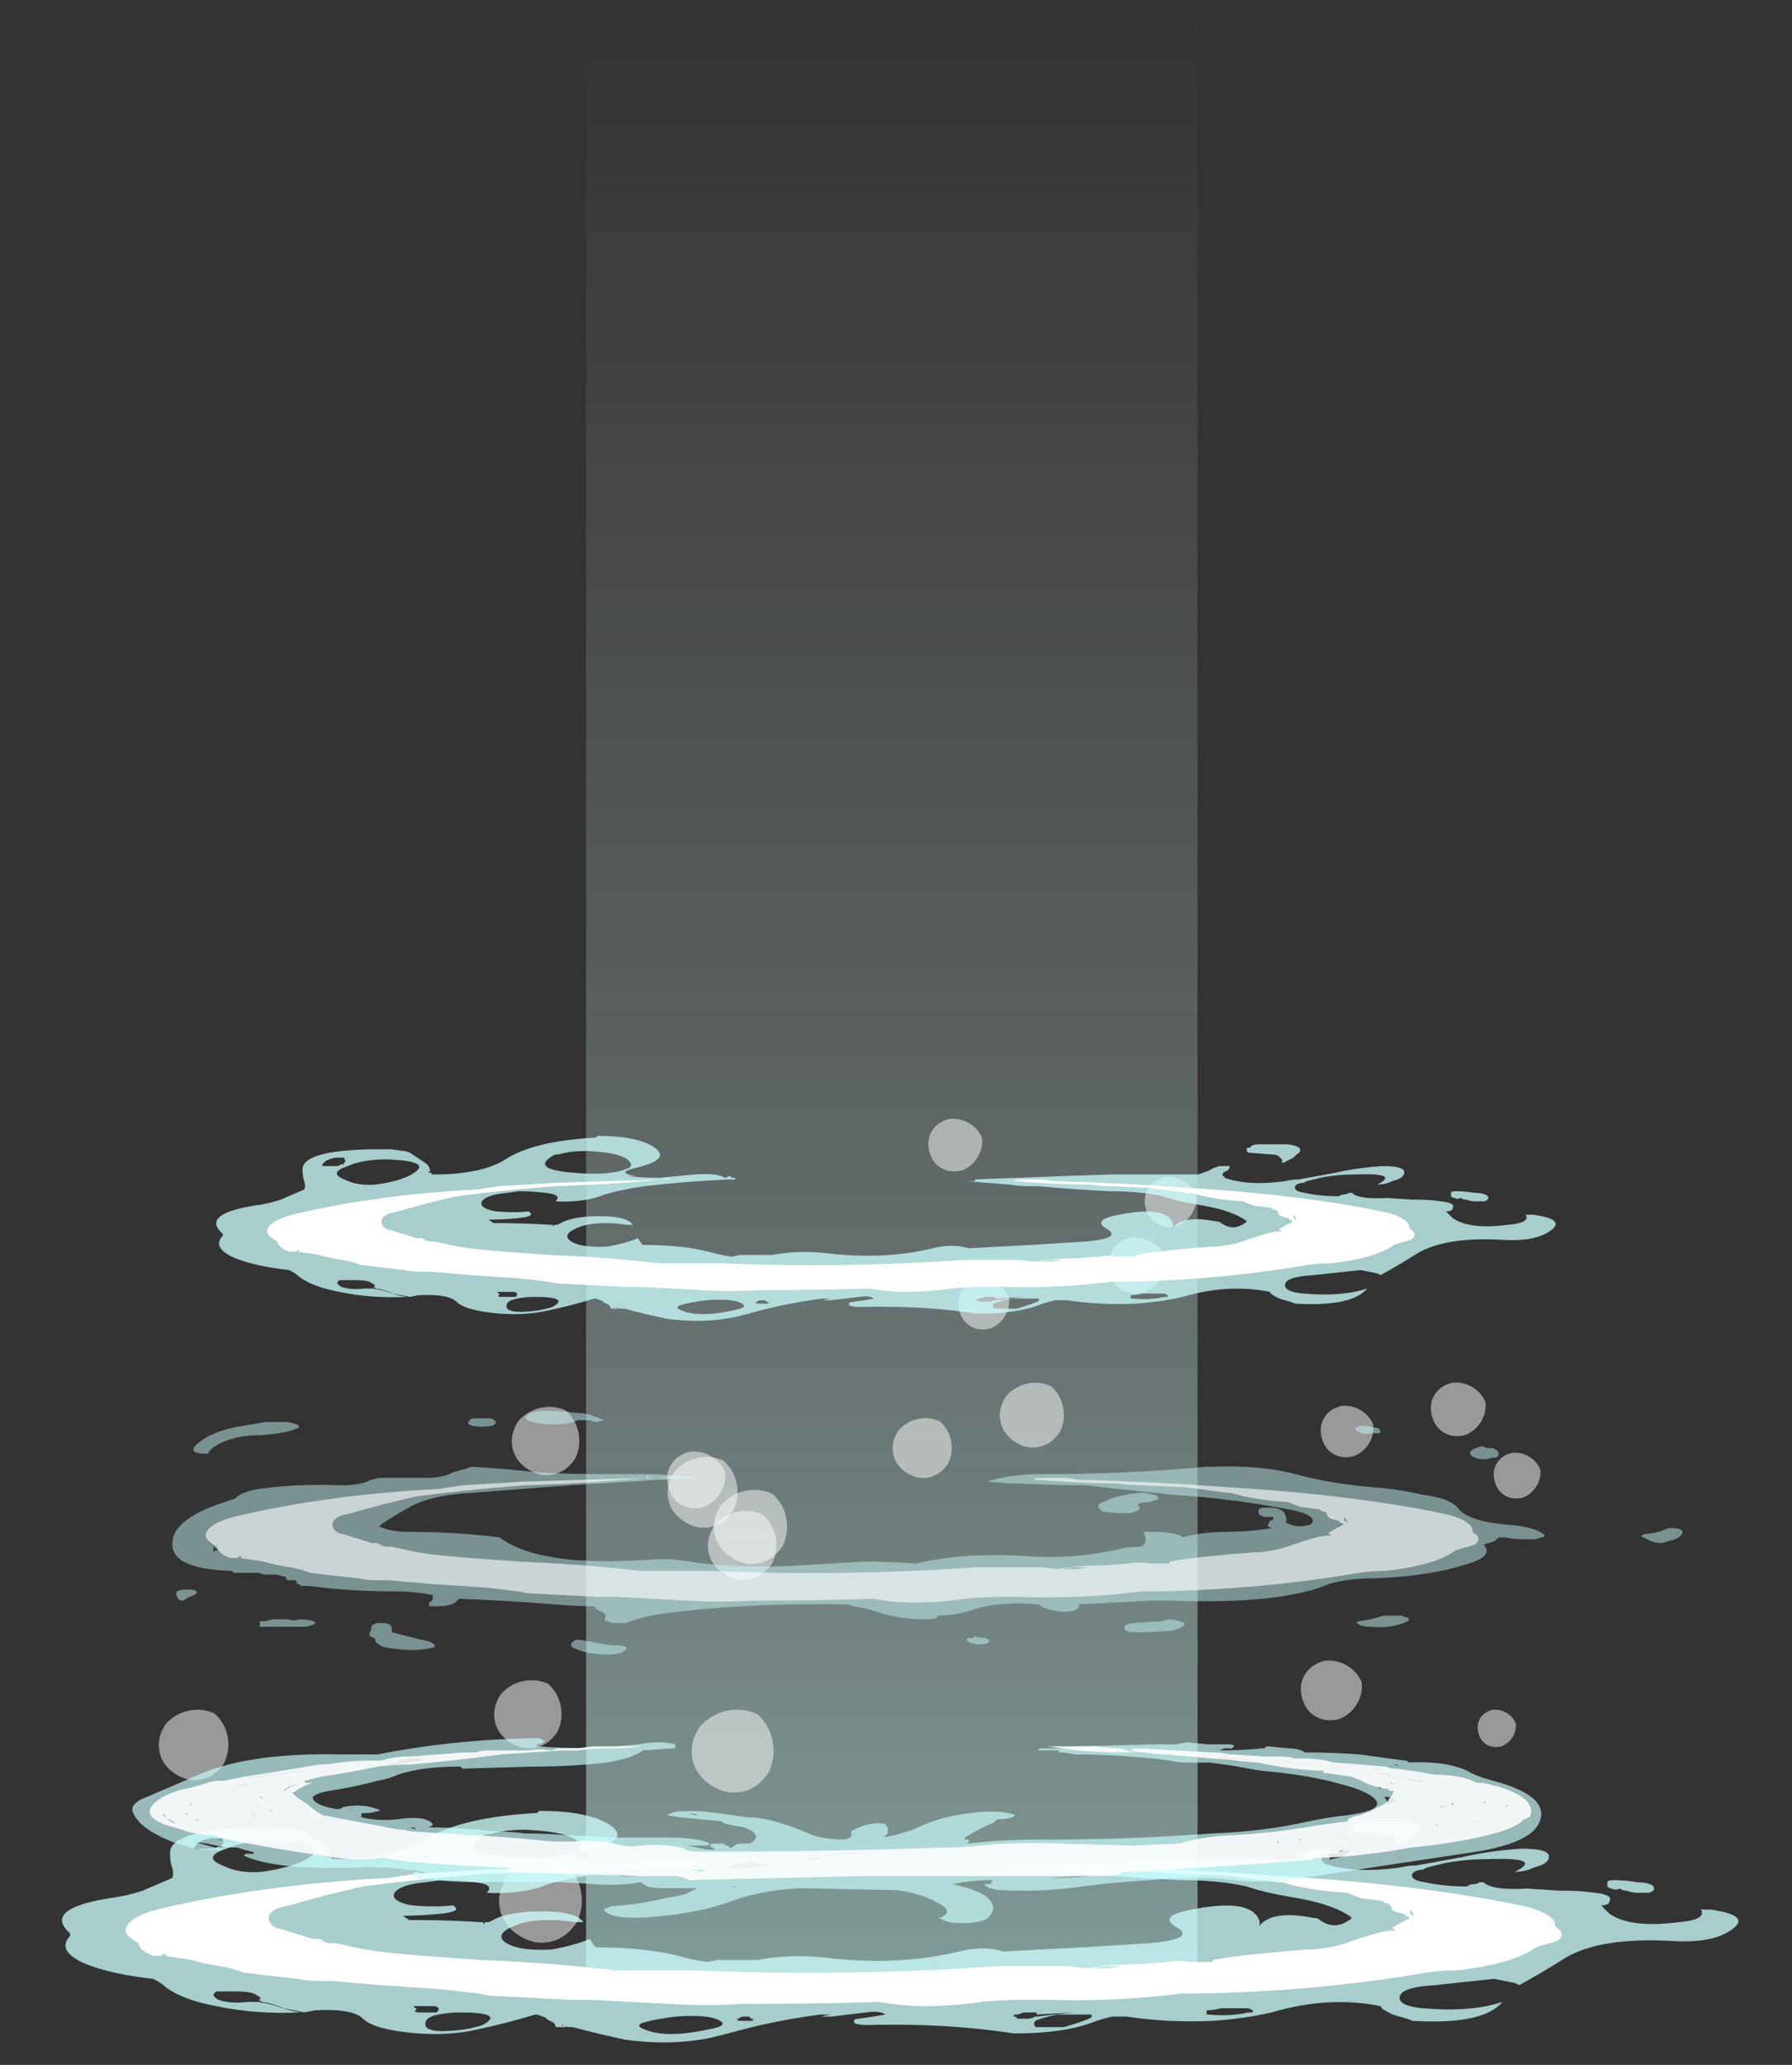 <?xml version="1.0" encoding="UTF-8" standalone="no"?>
<svg xmlns:ffdec="https://www.free-decompiler.com/flash" xmlns:xlink="http://www.w3.org/1999/xlink" ffdec:objectType="frame" height="344.2px" width="298.9px" xmlns="http://www.w3.org/2000/svg">
  <rect width="100%" height="100%" fill="#333333" stroke="none"/>
  <g transform="matrix(1.0, 0.0, 0.0, 1.0, 138.75, 303.1)">
    <use ffdec:characterId="300" height="330.05" transform="matrix(1.457, 0.0, 0.0, 1.0, -40.991, -303.1)" width="70.0" xlink:href="#sprite0"/>
    <use ffdec:characterId="131" height="8.75" transform="matrix(1.196, -0.266, 0.236, 1.203, 27.114, -71.241)" width="8.75" xlink:href="#sprite1"/>
    <use ffdec:characterId="131" height="8.75" transform="matrix(1.545, -0.344, 0.305, 1.554, -56.663, 8.539)" width="8.75" xlink:href="#sprite1"/>
    <use ffdec:characterId="131" height="8.75" transform="matrix(1.3, -0.289, 0.257, 1.307, -113.245, -16.624)" width="8.75" xlink:href="#sprite1"/>
    <use ffdec:characterId="131" height="8.75" transform="matrix(1.258, -0.28, 0.248, 1.265, -57.268, -21.589)" width="8.75" xlink:href="#sprite1"/>
    <use ffdec:characterId="131" height="8.75" transform="matrix(1.26, -0.281, 0.249, 1.268, -54.331, -67.147)" width="8.75" xlink:href="#sprite1"/>
    <use ffdec:characterId="131" height="8.75" transform="matrix(1.278, -0.284, 0.252, 1.285, -21.625, -49.803)" width="8.75" xlink:href="#sprite1"/>
    <use ffdec:characterId="131" height="8.75" transform="matrix(1.306, -0.291, 0.258, 1.313, -28.375, -58.743)" width="8.75" xlink:href="#sprite1"/>
    <use ffdec:characterId="131" height="8.75" transform="matrix(1.367, -0.304, 0.27, 1.375, -20.705, -53.19)" width="8.75" xlink:href="#sprite1"/>
    <use ffdec:characterId="131" height="8.75" transform="matrix(1.53, -0.341, 0.302, 1.539, -24.531, -16.362)" width="8.75" xlink:href="#sprite1"/>
    <use ffdec:characterId="131" height="8.75" transform="matrix(1.104, -0.246, 0.218, 1.111, 9.309, -65.446)" width="8.75" xlink:href="#sprite1"/>
    <use ffdec:characterId="131" height="8.75" transform="matrix(0.755, 0.438, -0.456, 0.744, 112.833, -62.314)" width="8.75" xlink:href="#sprite1"/>
    <use ffdec:characterId="131" height="8.75" transform="matrix(0.938, 0.544, -0.567, 0.924, -24.435, -62.855)" width="8.75" xlink:href="#sprite1"/>
    <use ffdec:characterId="131" height="8.75" transform="matrix(0.87, 0.504, -0.526, 0.857, 18.902, -118.192)" width="8.75" xlink:href="#sprite1"/>
    <use ffdec:characterId="131" height="8.75" transform="matrix(0.821, 0.476, -0.496, 0.809, 23.751, -91.261)" width="8.75" xlink:href="#sprite1"/>
    <use ffdec:characterId="131" height="8.75" transform="matrix(0.831, 0.482, -0.503, 0.819, 54.88, -108.432)" width="8.75" xlink:href="#sprite1"/>
    <use ffdec:characterId="131" height="8.75" transform="matrix(0.851, 0.493, -0.514, 0.838, 84.29, -70.314)" width="8.75" xlink:href="#sprite1"/>
    <use ffdec:characterId="131" height="8.75" transform="matrix(0.884, 0.513, -0.535, 0.871, 102.773, -74.243)" width="8.75" xlink:href="#sprite1"/>
    <use ffdec:characterId="131" height="8.75" transform="matrix(0.922, 0.534, -0.557, 0.908, 49.097, -98.496)" width="8.75" xlink:href="#sprite1"/>
    <use ffdec:characterId="131" height="8.75" transform="matrix(0.986, 0.571, -0.596, 0.971, 81.419, -28.078)" width="8.75" xlink:href="#sprite1"/>
    <use ffdec:characterId="131" height="8.75" transform="matrix(0.617, 0.358, -0.373, 0.608, 109.71, -19.231)" width="8.75" xlink:href="#sprite1"/>
    <use ffdec:characterId="150" height="5.5" transform="matrix(7, 0.0, 0.0, 7, -128.597, -1.249)" width="39.95" xlink:href="#shape2"/>
    <use ffdec:characterId="147" height="3.4" transform="matrix(7, 0.0, 0.0, 7, -117.747, 7.5)" width="34.2" xlink:href="#shape3"/>
    <use ffdec:characterId="150" height="5.5" transform="matrix(5.593, 0.0, 0.0, 5.592, -102.832, -113.761)" width="39.95" xlink:href="#shape2"/>
    <use ffdec:characterId="147" height="3.4" transform="matrix(5.593, 0.0, 0.0, 5.592, -94.164, -106.771)" width="34.2" xlink:href="#shape3"/>
    <use ffdec:characterId="143" height="6.55" transform="matrix(6.204, 0.0, 0.0, 6.204, -109.987, -67.92)" width="40.6" xlink:href="#shape4"/>
    <use ffdec:characterId="138" height="3.4" transform="matrix(6.204, 0.0, 0.0, 6.204, -104.403, -57.064)" width="34.2" xlink:href="#shape5"/>
    <use ffdec:characterId="136" height="4.55" transform="matrix(6.755, 0.0, 0.0, 6.755, -116.649, -13.355)" width="34.8" xlink:href="#shape6"/>
  </g>
  <defs>
    <g id="sprite0" transform="matrix(1.0, 0.0, 0.0, 1.0, 35.0, 330.05)">
      <use ffdec:characterId="299" height="47.15" transform="matrix(7.0, 0.0, 0.0, 7.0, -35.0, -330.05)" width="10.0" xlink:href="#shape0"/>
    </g>
    <g id="shape0" transform="matrix(1.0, 0.0, 0.0, 1.0, 5.0, 47.15)">
      <path d="M5.0 -47.15 L5.0 0.0 -5.0 0.0 -5.0 -47.15 5.0 -47.15" fill="url(#gradient0)" fill-rule="evenodd" stroke="none"/>
    </g>
    <linearGradient gradientTransform="matrix(0.0, -0.029, 0.029, 0.0, 0.0, -23.55)" gradientUnits="userSpaceOnUse" id="gradient0" spreadMethod="pad" x1="-819.2" x2="819.2">
      <stop offset="0.0" stop-color="#cafdf7" stop-opacity="0.518"/>
      <stop offset="1.0" stop-color="#bfbfbf" stop-opacity="0.0"/>
    </linearGradient>
    <g id="sprite1" transform="matrix(1.0, 0.0, 0.0, 1.0, 4.55, 4.2)">
      <use ffdec:characterId="130" height="1.25" transform="matrix(7.0, 0.0, 0.0, 7.0, -4.55, -4.2)" width="1.25" xlink:href="#shape1"/>
    </g>
    <g id="shape1" transform="matrix(1.0, 0.0, 0.0, 1.0, 0.65, 0.6)">
      <path d="M0.0 -0.6 Q0.25 -0.6 0.45 -0.45 0.6 -0.25 0.6 0.0 0.6 0.25 0.45 0.45 0.25 0.65 0.0 0.65 -0.25 0.65 -0.45 0.45 -0.65 0.25 -0.65 0.0 -0.65 -0.25 -0.45 -0.45 -0.25 -0.6 0.0 -0.6" fill="#ffffff" fill-opacity="0.498" fill-rule="evenodd" stroke="none"/>
    </g>
    <g id="shape2" transform="matrix(1.0, 0.0, 0.0, 1.0, 18.45, 2.3)">
      <path d="M4.05 -0.95 L4.2 -0.95 4.2 -1.0 6.8 -1.1 8.3 -1.15 10.85 -1.15 11.15 -1.25 Q11.3 -1.35 11.5 -1.4 11.6 -1.4 11.65 -1.4 L11.8 -1.4 Q11.8 -1.3 11.7 -1.25 11.55 -1.2 11.6 -1.1 11.65 -1.1 11.65 -1.05 12.35 -0.8 13.45 -0.95 13.65 -1.0 13.85 -1.0 14.4 -1.1 14.95 -1.2 15.6 -1.35 16.35 -1.4 16.95 -1.4 17.0 -1.25 17.05 -1.05 16.65 -0.95 16.45 -0.85 16.2 -0.85 16.9 -1.2 15.55 -1.15 15.0 -1.15 14.5 -1.05 L14.1 -0.95 14.0 -0.9 Q13.9 -0.9 13.8 -0.85 L13.75 -0.8 Q13.7 -0.65 14.05 -0.6 14.5 -0.5 15.05 -0.5 L15.15 -0.55 Q15.3 -0.55 15.35 -0.6 L15.45 -0.6 Q15.65 -0.4 16.5 -0.45 L17.25 -0.4 17.35 -0.4 Q17.75 -0.4 18.1 -0.35 18.55 -0.3 18.45 -0.15 18.45 -0.05 18.25 -0.05 18.3 0.0 18.4 0.1 L18.45 0.15 Q18.95 0.5 20.1 0.35 20.7 0.3 20.65 0.1 20.65 0.05 20.6 0.05 L20.85 0.05 Q21.95 0.2 21.25 0.6 20.8 0.85 19.95 0.8 18.25 0.7 17.4 1.2 16.85 1.55 16.3 1.85 L16.2 1.8 Q15.95 1.75 15.7 1.7 L14.3 1.85 Q13.45 1.9 13.45 2.15 13.45 2.35 14.0 2.4 15.15 2.5 15.9 2.25 15.45 2.8 13.75 2.7 13.65 2.65 13.45 2.6 13.25 2.55 13.1 2.45 13.0 2.4 13.0 2.35 11.75 2.1 10.4 2.5 9.75 2.65 9.0 2.7 7.95 2.75 6.95 2.6 6.85 2.6 6.7 2.6 L6.6 2.6 Q6.35 2.65 6.1 2.75 5.4 3.0 4.3 3.0 L4.25 3.0 Q2.65 2.75 0.75 2.8 0.55 2.8 0.45 2.75 L0.45 2.7 Q0.45 2.65 0.55 2.65 L0.9 2.6 1.2 2.55 Q1.05 2.45 0.75 2.5 0.3 2.55 -0.1 2.6 L-0.35 2.6 -0.1 2.55 -0.35 2.55 Q-1.5 2.7 -2.55 3.0 L-2.95 3.1 Q-3.9 3.3 -5.0 3.15 -5.7 3.0 -6.25 2.85 L-6.35 2.85 -6.55 2.8 -6.5 2.8 -6.4 2.85 -6.65 2.85 -6.7 2.75 -6.9 2.65 -6.85 2.65 Q-6.95 2.6 -7.1 2.55 L-7.15 2.55 Q-7.8 2.75 -8.5 2.9 -9.35 3.1 -10.4 2.95 -11.05 2.85 -11.25 2.65 -11.5 2.4 -12.4 2.45 L-12.65 2.5 Q-12.9 2.45 -13.15 2.4 -13.35 2.3 -13.65 2.25 L-13.75 2.2 -13.7 2.2 -13.7 2.15 Q-13.75 2.1 -13.85 2.05 -14.0 2.0 -14.25 2.0 L-14.75 2.0 -14.8 2.05 Q-14.85 2.1 -14.7 2.2 -14.4 2.3 -14.0 2.25 L-13.75 2.25 Q-13.45 2.3 -13.3 2.35 -13.05 2.45 -12.75 2.5 -13.8 2.55 -14.75 2.35 -15.55 2.2 -15.95 1.9 -16.05 1.8 -16.25 1.7 -17.2 1.6 -17.85 1.35 -18.55 1.05 -18.25 0.7 -18.2 0.65 -18.25 0.6 -18.9 0.0 -17.1 -0.25 -16.8 -0.3 -16.5 -0.4 -16.15 -0.55 -15.8 -0.7 -15.75 -0.8 -15.8 -0.95 -15.85 -1.1 -15.85 -1.3 -15.85 -1.85 -13.85 -1.9 L-13.2 -1.9 -12.85 -1.85 -12.8 -1.85 -12.65 -1.8 -12.2 -1.5 Q-12.05 -1.4 -12.05 -1.25 L-12.1 -1.2 -12.0 -1.2 -12.0 -1.15 -11.95 -1.15 Q-10.5 -1.15 -9.8 -1.6 -8.95 -2.15 -7.1 -2.25 L-7.05 -2.3 Q-5.85 -2.3 -5.35 -1.95 -4.85 -1.6 -5.9 -1.35 -6.55 -1.2 -5.9 -1.1 L-6.15 -1.1 Q-5.7 -1.05 -5.2 -1.05 L-4.15 -1.15 Q-3.5 -1.2 -3.25 -1.05 L-3.1 -1.1 -3.05 -1.05 -2.95 -1.05 -2.95 -1.0 -3.15 -1.0 Q-4.35 -0.95 -5.65 -0.8 -6.35 -0.7 -6.85 -0.55 -7.45 -0.3 -8.35 -0.35 L-8.3 -0.35 Q-8.1 -0.55 -8.6 -0.6 -9.0 -0.65 -9.4 -0.65 L-9.75 -0.6 Q-10.35 -0.55 -10.5 -0.35 -10.6 -0.15 -10.1 -0.05 -9.5 0.0 -9.1 -0.05 L-9.05 0.0 Q-8.95 0.1 -9.4 0.15 -9.9 0.2 -10.4 0.2 L-10.3 0.2 -10.15 0.3 -10.05 0.3 Q-9.2 0.3 -8.45 0.35 L-8.4 0.35 -8.35 0.4 -8.35 0.35 -8.25 0.35 -8.15 0.3 Q-7.9 0.15 -7.3 0.1 -6.2 0.05 -6.0 0.35 -6.1 0.35 -6.2 0.35 -6.5 0.3 -6.8 0.3 -7.25 0.3 -7.55 0.4 -8.1 0.6 -7.9 0.8 -7.6 1.05 -6.75 1.0 -6.2 0.9 -5.85 0.75 L-5.75 0.9 -5.7 0.95 Q-4.55 0.95 -3.75 1.15 -3.4 1.25 -3.05 1.3 L-2.8 1.25 -1.85 1.25 Q-1.05 1.1 -0.2 1.2 1.5 1.4 2.95 1.05 3.55 0.9 4.0 1.05 4.9 1.0 5.9 0.95 L7.5 0.85 Q8.65 0.75 8.1 0.45 7.7 0.2 8.5 0.05 9.75 -0.2 10.05 0.2 10.15 0.35 10.1 0.45 10.4 0.05 11.4 0.25 11.5 0.25 11.55 0.3 11.9 0.55 12.25 0.3 12.35 0.25 12.25 0.2 11.8 -0.1 10.85 -0.25 10.25 -0.35 9.8 -0.5 9.15 -0.65 8.25 -0.65 7.15 -0.7 6.1 -0.8 L5.85 -0.8 Q5.5 -0.8 5.25 -0.85 L5.2 -0.85 Q4.55 -0.9 3.95 -0.95 4.0 -0.95 4.05 -0.95 M12.75 -2.05 L13.5 -2.05 Q13.95 -2.0 13.9 -1.85 13.9 -1.8 13.8 -1.75 L13.7 -1.65 13.5 -1.55 Q13.45 -1.5 13.35 -1.5 13.4 -1.6 13.3 -1.65 13.25 -1.75 13.0 -1.75 L12.35 -1.8 Q12.3 -1.85 12.3 -1.9 12.3 -1.95 12.4 -1.95 L12.45 -2.0 Q12.5 -2.05 12.75 -2.05 M13.5 -1.75 L13.5 -1.75 M18.4 -0.6 Q18.4 -0.65 18.55 -0.65 18.85 -0.65 19.1 -0.6 19.4 -0.6 19.5 -0.5 19.55 -0.4 19.4 -0.35 L19.1 -0.35 Q19.0 -0.35 18.85 -0.4 18.75 -0.4 18.7 -0.45 18.6 -0.4 18.5 -0.45 18.45 -0.45 18.4 -0.5 18.4 -0.55 18.4 -0.6 M-8.8 2.9 Q-8.55 2.85 -8.4 2.8 -7.85 2.5 -8.95 2.5 -9.2 2.5 -9.45 2.55 -9.7 2.6 -9.75 2.7 -9.9 3.05 -8.8 2.9 M-10.0 2.45 Q-10.05 2.5 -9.9 2.5 L-9.5 2.5 -9.45 2.45 -9.45 2.4 -9.45 2.4 Q-9.5 2.35 -9.55 2.35 L-10.05 2.35 -10.0 2.4 Q-9.95 2.4 -10.0 2.45 M-2.35 2.65 L-2.3 2.7 Q-1.8 2.7 -1.25 2.7 L-1.9 2.7 Q-2.0 2.7 -1.95 2.65 L-2.0 2.65 -2.05 2.6 -2.2 2.6 Q-2.25 2.6 -2.3 2.65 L-2.35 2.65 M-4.6 2.75 Q-4.7 2.8 -4.65 2.85 -4.15 3.15 -3.0 2.9 -2.45 2.8 -2.85 2.65 -3.15 2.55 -3.8 2.6 -4.25 2.65 -4.6 2.75 M-7.4 -1.85 Q-7.85 -1.85 -8.2 -1.75 -8.35 -1.75 -8.4 -1.7 -9.05 -1.3 -7.75 -1.2 -6.65 -1.1 -6.1 -1.35 -6.05 -1.4 -6.05 -1.45 -6.15 -1.8 -7.4 -1.85 M-14.6 -1.5 Q-14.55 -1.55 -14.6 -1.6 L-14.6 -1.65 -14.8 -1.65 Q-14.95 -1.65 -15.05 -1.6 -15.2 -1.55 -15.25 -1.45 -15.3 -1.4 -15.2 -1.4 L-15.05 -1.4 Q-14.9 -1.4 -14.8 -1.4 L-14.7 -1.45 -14.6 -1.45 Q-14.65 -1.5 -14.6 -1.5 M-13.65 -0.85 Q-12.95 -0.95 -12.6 -1.15 -11.9 -1.55 -13.35 -1.6 -14.05 -1.6 -14.5 -1.4 -15.1 -1.2 -14.6 -1.0 -14.2 -0.8 -13.65 -0.85 M5.85 2.55 L5.55 2.55 Q5.45 2.55 5.3 2.55 5.05 2.6 4.9 2.65 4.7 2.7 4.75 2.8 4.75 2.85 4.8 2.85 L4.9 2.85 Q5.2 2.85 5.45 2.85 5.8 2.75 6.05 2.65 6.15 2.6 6.1 2.55 L5.85 2.55 M5.7 2.5 L4.8 2.55 4.8 2.5 4.5 2.5 4.35 2.55 4.3 2.55 Q4.25 2.55 4.25 2.6 L4.3 2.6 4.35 2.65 4.55 2.65 Q4.7 2.65 4.75 2.6 L4.8 2.6 Q5.2 2.55 5.7 2.5 M9.2 2.4 Q9.0 2.45 8.85 2.45 L8.85 2.55 8.9 2.55 Q9.4 2.6 9.85 2.5 L9.95 2.5 9.95 2.45 9.85 2.4 9.2 2.4" fill="#ccfffe" fill-opacity="0.753" fill-rule="evenodd" stroke="none"/>
    </g>
    <g id="shape3" transform="matrix(1.0, 0.0, 0.0, 1.0, 16.9, 1.05)">
      <path d="M6.55 -0.95 Q8.55 -0.9 10.55 -0.75 13.2 -0.6 15.55 -0.2 16.1 -0.1 16.55 0.0 17.2 0.2 17.15 0.45 17.3 0.55 17.3 0.6 17.35 0.7 17.2 0.8 17.05 0.85 16.85 0.9 L16.7 0.95 Q16.15 1.35 14.8 1.5 14.45 1.5 14.1 1.55 11.5 2.0 8.65 2.05 8.45 2.05 8.25 2.05 6.7 2.25 5.1 2.2 L4.4 2.2 Q3.95 2.2 3.5 2.25 2.1 2.45 1.05 2.25 -0.6 2.3 -2.25 2.3 -3.05 2.35 -3.9 2.3 L-5.8 2.2 -6.3 2.2 -8.25 2.1 -8.5 2.05 -9.35 1.95 -10.85 1.85 -12.0 1.75 -12.3 1.75 Q-12.6 1.75 -12.8 1.7 L-13.25 1.65 Q-13.7 1.6 -14.1 1.55 -14.35 1.45 -14.65 1.4 -15.0 1.35 -15.35 1.25 -15.65 1.2 -16.0 1.15 L-16.25 1.15 Q-16.4 1.1 -16.45 1.05 -16.6 0.95 -16.6 0.85 -16.7 0.8 -16.75 0.75 -17.0 0.6 -16.85 0.4 -16.65 0.15 -15.95 0.0 -13.55 -0.55 -10.7 -0.7 L-10.65 -0.7 Q-10.35 -0.75 -10.0 -0.8 -9.2 -0.85 -8.35 -0.9 -6.7 -0.95 -5.05 -1.0 L-5.05 -1.05 -4.95 -1.0 -4.9 -1.05 -4.9 -1.0 -4.5 -1.0 -3.9 -1.05 -4.7 -1.0 -5.1 -1.0 Q-6.65 -0.85 -8.35 -0.8 L-9.5 -0.7 Q-10.5 -0.6 -11.25 -0.5 -12.15 -0.3 -13.0 -0.05 -13.25 0.0 -13.35 0.05 -13.5 0.15 -13.5 0.25 -13.5 0.4 -13.3 0.5 L-13.25 0.5 -12.45 0.75 -12.3 0.75 -12.05 0.85 -12.3 0.8 Q-12.15 0.8 -12.05 0.85 L-12.05 0.85 -11.9 0.85 -11.45 0.95 Q-11.0 1.05 -10.4 1.1 L-9.85 1.15 -8.45 1.25 Q-7.25 1.3 -6.15 1.4 L-5.2 1.5 -3.3 1.5 Q0.3 1.65 3.85 1.4 L5.55 1.4 6.0 1.45 Q6.55 1.35 7.25 1.35 L7.9 1.3 Q8.2 1.25 8.45 1.3 L9.0 1.3 9.0 1.25 Q9.55 1.15 10.15 1.1 L10.65 1.05 11.25 1.0 11.4 1.0 Q11.95 0.95 12.3 0.8 12.6 0.7 12.95 0.6 13.15 0.55 13.3 0.55 L13.35 0.55 13.3 0.5 13.25 0.5 13.5 0.35 13.7 0.25 13.6 0.2 13.55 0.15 Q13.25 0.1 13.25 0.0 13.25 -0.05 13.15 -0.1 L13.1 -0.1 13.05 -0.15 12.7 -0.2 Q12.55 -0.2 12.45 -0.25 12.3 -0.3 12.2 -0.35 11.3 -0.4 10.65 -0.6 L10.55 -0.6 9.8 -0.7 9.4 -0.75 8.25 -0.8 Q7.95 -0.8 7.65 -0.85 6.9 -0.85 6.15 -0.9 L5.35 -0.95 5.45 -1.0 4.2 -1.05 5.4 -1.0 5.75 -1.0 Q6.0 -1.0 6.25 -1.0 L6.55 -0.95 M13.7 0.05 Q13.7 0.1 13.7 0.15 L13.8 0.2 Q13.75 0.1 13.7 0.05 M7.1 1.4 L6.45 1.4 6.1 1.45 6.5 1.45 6.85 1.4 7.1 1.4 M1.55 2.25 L1.55 2.25 M-8.0 -0.9 L-8.0 -0.9 M-7.1 1.4 L-7.1 1.4 M-12.65 0.75 L-12.65 0.75 M-16.05 1.15 L-15.95 1.15 -15.95 1.1 Q-16.0 1.1 -16.05 1.15 M-12.95 1.65 L-12.95 1.65" fill="#ffffff" fill-rule="evenodd" stroke="none"/>
    </g>
    <g id="shape4" transform="matrix(1.0, 0.0, 0.0, 1.0, 17.8, 2.8)">
      <path d="M8.2 -0.6 L8.35 -0.6 8.55 -0.55 Q8.7 -0.55 8.7 -0.45 8.75 -0.45 8.65 -0.4 L8.6 -0.4 8.5 -0.35 Q8.3 -0.35 8.15 -0.3 L8.2 -0.2 8.2 -0.15 8.1 -0.1 Q8.0 -0.05 7.85 -0.05 7.5 -0.05 7.2 -0.1 L7.1 -0.2 7.1 -0.3 7.45 -0.45 Q7.75 -0.55 8.2 -0.6 M6.8 -0.8 Q5.85 -0.8 5.0 -0.85 L4.75 -0.85 4.1 -0.9 Q4.7 -1.1 5.6 -1.1 7.85 -1.1 10.0 -1.3 L10.15 -1.3 Q11.45 -1.35 12.4 -1.1 13.3 -0.85 14.45 -0.75 15.15 -0.7 15.8 -0.55 16.55 -0.45 16.75 -0.2 17.0 0.15 18.0 0.25 18.85 0.3 19.1 0.55 L19.05 0.6 19.0 0.6 18.85 0.65 Q18.7 0.65 18.55 0.65 18.25 0.65 18.05 0.6 17.95 0.6 17.85 0.6 L17.75 0.7 17.6 0.75 Q17.55 0.75 17.45 0.8 17.7 1.05 17.2 1.25 16.1 1.65 14.45 1.7 13.8 1.7 13.3 1.85 12.0 2.4 9.1 2.3 L8.45 2.3 6.55 2.4 Q6.6 2.45 6.55 2.5 6.45 2.6 6.1 2.6 5.8 2.55 5.65 2.5 5.55 2.45 5.5 2.4 4.45 2.3 3.7 2.55 3.25 2.7 2.75 2.7 2.8 2.75 2.75 2.75 2.7 2.8 2.5 2.8 1.7 2.8 1.15 2.6 0.85 2.5 0.5 2.45 L0.35 2.4 Q-2.35 2.35 -4.65 2.65 -5.25 2.75 -5.6 2.9 L-6.0 2.9 -6.1 2.85 -6.15 2.85 Q-6.2 2.8 -6.15 2.75 -6.15 2.65 -6.25 2.6 -6.4 2.55 -6.45 2.45 -6.95 2.45 -7.5 2.4 -8.75 2.3 -10.05 2.25 L-10.1 2.25 -10.2 2.35 Q-10.35 2.45 -10.7 2.45 L-10.9 2.45 -10.9 2.35 Q-10.8 2.3 -10.8 2.25 L-10.8 2.15 Q-11.25 2.05 -11.85 2.05 -12.8 2.05 -13.75 1.95 -14.05 1.9 -14.35 1.9 L-14.4 1.85 -14.45 1.85 -14.45 1.8 -14.5 1.75 -14.7 1.75 -14.75 1.7 -14.75 1.65 -14.8 1.65 -15.0 1.6 -15.25 1.6 Q-15.4 1.6 -15.45 1.55 -15.7 1.55 -15.95 1.55 -16.05 1.55 -16.15 1.55 L-16.2 1.5 Q-17.85 1.45 -17.8 0.75 -17.8 0.15 -16.55 -0.3 L-16.1 -0.45 Q-16.0 -0.6 -15.5 -0.7 -14.45 -0.85 -13.25 -0.8 -12.75 -0.8 -12.45 -0.95 L-12.25 -1.0 -10.95 -1.0 Q-10.55 -1.0 -10.25 -1.15 -10.1 -1.2 -9.9 -1.25 L-9.75 -1.3 Q-8.9 -1.25 -8.0 -1.15 -7.15 -1.1 -6.25 -1.1 L-4.75 -1.1 -4.25 -1.05 Q-4.0 -1.05 -3.7 -1.0 L-3.65 -1.0 Q-5.75 -0.9 -7.8 -0.75 L-9.7 -0.6 Q-10.85 -0.55 -11.45 -0.2 L-11.8 0.0 Q-12.05 0.15 -12.25 0.3 -11.95 0.45 -11.45 0.45 -10.15 0.45 -9.0 0.6 -7.95 1.4 -5.0 1.2 -4.45 1.15 -3.9 1.25 -2.5 1.45 -0.95 1.35 -0.1 1.3 0.8 1.25 1.5 1.25 2.2 1.3 3.45 1.0 5.15 1.1 6.45 1.2 7.7 0.9 7.95 0.85 8.25 0.85 8.3 0.8 8.35 0.75 8.4 0.6 8.3 0.45 8.5 0.45 8.6 0.45 9.0 0.45 9.3 0.55 L9.35 0.6 Q9.9 0.45 10.5 0.45 11.15 0.45 11.75 0.35 L11.65 0.3 11.65 0.25 Q11.7 0.2 11.7 0.15 11.75 0.15 11.8 0.1 L11.8 0.05 Q11.75 0.05 11.65 0.05 11.45 0.05 11.4 -0.05 L11.4 -0.15 11.5 -0.2 Q11.6 -0.2 11.7 -0.2 12.0 -0.2 12.1 -0.05 12.15 0.05 12.15 0.15 12.1 0.2 12.25 0.25 12.5 0.35 12.8 0.25 L12.85 0.2 Q12.95 -0.05 11.95 -0.2 10.6 -0.45 9.05 -0.55 8.15 -0.65 7.2 -0.75 L6.8 -0.8 M14.3 -2.4 L14.5 -2.35 Q14.65 -2.35 14.65 -2.3 14.7 -2.25 14.65 -2.2 14.6 -2.2 14.5 -2.2 14.2 -2.15 14.05 -2.25 14.0 -2.3 14.0 -2.35 L14.05 -2.35 14.1 -2.4 14.3 -2.4 M17.55 -1.8 L17.7 -1.8 17.8 -1.75 17.85 -1.7 17.85 -1.6 17.8 -1.55 17.7 -1.55 Q17.4 -1.45 17.2 -1.55 17.0 -1.65 17.15 -1.75 17.2 -1.8 17.4 -1.85 L17.55 -1.8 M21.7 0.55 Q21.75 0.5 21.9 0.5 22.2 0.45 22.3 0.4 22.4 0.35 22.45 0.35 22.8 0.35 22.8 0.45 22.8 0.55 22.6 0.65 L22.25 0.75 Q22.05 0.75 21.95 0.7 L21.75 0.6 Q21.7 0.6 21.7 0.55 M9.05 2.8 Q9.15 2.8 9.25 2.85 9.3 2.85 9.4 2.9 9.45 3.0 9.1 3.1 8.6 3.15 8.15 3.15 7.8 3.15 7.8 3.05 7.75 2.95 8.0 2.9 L8.8 2.85 8.95 2.8 9.05 2.8 M14.05 2.9 Q14.0 2.9 14.1 2.85 14.5 2.8 14.75 2.7 14.8 2.7 14.9 2.7 L15.25 2.7 Q15.35 2.75 15.4 2.75 L15.45 2.8 Q15.45 2.85 15.3 2.9 14.9 3.05 14.4 3.0 14.15 3.0 14.05 2.9 M4.05 3.3 Q4.2 3.35 4.15 3.4 L4.1 3.45 Q3.9 3.5 3.7 3.45 3.55 3.4 3.55 3.35 3.55 3.3 3.75 3.3 L3.75 3.25 Q3.9 3.3 4.05 3.3 M-16.95 -2.05 Q-16.55 -2.3 -15.9 -2.4 L-15.3 -2.5 -14.7 -2.5 Q-14.45 -2.45 -14.4 -2.4 L-14.4 -2.35 Q-14.7 -2.2 -15.4 -2.15 -15.95 -2.15 -16.35 -2.0 -16.75 -1.85 -16.85 -1.65 L-16.9 -1.65 Q-17.35 -1.65 -17.2 -1.85 -17.1 -1.95 -16.95 -2.05 M-9.45 -2.6 Q-9.35 -2.6 -9.3 -2.6 -9.2 -2.6 -9.15 -2.55 L-9.1 -2.5 Q-9.1 -2.45 -9.2 -2.4 -9.5 -2.35 -9.75 -2.4 L-9.85 -2.45 -9.85 -2.5 -9.8 -2.55 Q-9.8 -2.6 -9.65 -2.6 L-9.45 -2.6 M-8.3 -2.65 L-8.25 -2.7 -8.15 -2.75 Q-8.0 -2.8 -7.85 -2.8 L-7.65 -2.8 Q-7.3 -2.8 -7.0 -2.75 -6.7 -2.75 -6.45 -2.65 -6.3 -2.6 -6.2 -2.55 L-6.4 -2.5 -6.6 -2.55 -6.9 -2.55 Q-7.0 -2.5 -7.25 -2.45 -7.9 -2.4 -8.25 -2.55 -8.35 -2.6 -8.3 -2.65 M-15.3 2.85 L-15.1 2.8 -14.7 2.8 Q-14.55 2.85 -14.4 2.8 -14.15 2.8 -14.0 2.85 L-13.95 2.9 Q-14.0 2.95 -14.2 3.0 L-15.45 3.0 -15.45 2.85 -15.4 2.85 Q-15.35 2.85 -15.3 2.85 M-12.45 3.0 Q-12.45 2.95 -12.3 2.9 L-12.2 2.9 Q-12.0 2.9 -11.95 2.95 -11.9 3.0 -11.9 3.05 L-11.9 3.15 Q-11.5 3.25 -11.1 3.35 -10.8 3.4 -10.75 3.5 L-10.75 3.55 Q-11.3 3.7 -12.1 3.55 -12.35 3.45 -12.35 3.35 -12.35 3.3 -12.5 3.25 -12.5 3.2 -12.5 3.15 -12.45 3.1 -12.45 3.0 M-5.85 3.5 Q-5.55 3.5 -5.6 3.6 -5.65 3.7 -6.0 3.75 -6.7 3.75 -7.05 3.55 -7.15 3.45 -6.95 3.35 L-6.85 3.35 Q-6.55 3.4 -6.3 3.45 -6.1 3.5 -5.85 3.5 M-16.7 0.9 L-16.7 1.0 -16.65 0.95 -16.55 0.95 -16.7 0.85 -16.7 0.9 M-17.15 2.1 Q-17.2 2.15 -17.35 2.2 -17.45 2.25 -17.5 2.3 -17.6 2.3 -17.65 2.25 -17.7 2.15 -17.7 2.1 -17.7 2.0 -17.4 2.0 -17.1 2.0 -17.15 2.1" fill="#ccfffe" fill-opacity="0.459" fill-rule="evenodd" stroke="none"/>
    </g>
    <g id="shape5" transform="matrix(1.0, 0.0, 0.0, 1.0, 16.9, 1.05)">
      <path d="M6.55 -0.95 Q8.55 -0.9 10.55 -0.75 13.2 -0.6 15.55 -0.2 16.1 -0.1 16.55 0.0 17.2 0.2 17.15 0.45 17.3 0.55 17.3 0.6 17.35 0.7 17.2 0.8 17.05 0.85 16.85 0.9 L16.7 0.95 Q16.15 1.35 14.8 1.5 14.45 1.5 14.1 1.55 11.5 2.0 8.65 2.05 8.45 2.05 8.25 2.05 6.7 2.25 5.1 2.2 L4.4 2.2 Q3.95 2.2 3.5 2.25 2.1 2.45 1.05 2.25 -0.6 2.3 -2.25 2.3 -3.05 2.35 -3.9 2.3 L-5.8 2.2 -6.3 2.2 -8.25 2.1 -8.5 2.05 -9.35 1.95 -10.85 1.85 -12.0 1.75 -12.3 1.75 Q-12.6 1.75 -12.8 1.7 L-13.25 1.65 Q-13.7 1.6 -14.1 1.55 -14.35 1.45 -14.65 1.4 -15.0 1.35 -15.35 1.25 -15.65 1.2 -16.0 1.15 L-16.25 1.15 Q-16.4 1.1 -16.45 1.05 -16.6 0.95 -16.6 0.85 -16.7 0.8 -16.75 0.75 -17.0 0.6 -16.85 0.4 -16.65 0.15 -15.95 0.0 -13.55 -0.55 -10.7 -0.7 L-10.65 -0.7 Q-10.35 -0.75 -10.0 -0.8 -9.2 -0.85 -8.35 -0.9 -6.7 -0.95 -5.05 -1.0 L-5.05 -1.05 -4.95 -1.0 -4.9 -1.05 -4.9 -1.0 -4.5 -1.0 -3.9 -1.05 -4.7 -1.0 -5.1 -1.0 Q-6.65 -0.85 -8.35 -0.8 L-9.5 -0.7 Q-10.5 -0.6 -11.25 -0.5 -12.15 -0.3 -13.0 -0.05 -13.25 0.0 -13.35 0.05 -13.5 0.15 -13.5 0.25 -13.5 0.4 -13.3 0.5 L-13.25 0.5 -12.45 0.75 -12.3 0.75 -12.05 0.85 -12.3 0.8 Q-12.15 0.8 -12.05 0.85 L-12.05 0.85 -11.9 0.85 -11.45 0.95 Q-11.0 1.05 -10.4 1.1 L-9.85 1.15 -8.45 1.25 Q-7.25 1.3 -6.15 1.4 L-5.2 1.5 -3.3 1.5 Q0.3 1.65 3.85 1.4 L5.55 1.4 6.0 1.45 Q6.55 1.35 7.25 1.35 L7.9 1.3 Q8.2 1.25 8.45 1.3 L9.0 1.3 9.0 1.25 Q9.55 1.15 10.15 1.1 L10.65 1.05 11.25 1.0 11.4 1.0 Q11.95 0.95 12.3 0.8 12.6 0.7 12.95 0.6 13.15 0.55 13.3 0.55 L13.35 0.55 13.3 0.5 13.25 0.5 13.5 0.35 13.7 0.25 13.6 0.2 13.55 0.15 Q13.25 0.1 13.25 0.0 13.25 -0.05 13.15 -0.1 L13.1 -0.1 13.05 -0.15 12.7 -0.2 Q12.55 -0.2 12.45 -0.25 12.3 -0.3 12.2 -0.35 11.3 -0.4 10.65 -0.6 L10.55 -0.6 9.8 -0.7 9.4 -0.75 8.25 -0.8 Q7.95 -0.8 7.65 -0.85 6.9 -0.85 6.15 -0.9 L5.35 -0.95 5.45 -1.0 4.2 -1.05 5.4 -1.0 5.75 -1.0 Q6.0 -1.0 6.25 -1.0 L6.55 -0.95 M13.7 0.05 Q13.7 0.1 13.7 0.15 L13.8 0.2 Q13.75 0.1 13.7 0.05 M6.85 1.4 L6.45 1.4 6.1 1.45 6.5 1.45 6.85 1.4 M1.55 2.25 L1.55 2.25 M-8.0 -0.9 L-8.0 -0.9 M-7.1 1.4 L-7.1 1.4 M-12.65 0.75 L-12.65 0.75 M-16.05 1.15 L-15.95 1.15 -15.95 1.1 Q-16.0 1.1 -16.05 1.15 M-12.95 1.65 L-12.95 1.65" fill="#ffffff" fill-opacity="0.608" fill-rule="evenodd" stroke="none"/>
    </g>
    <g id="shape6" transform="matrix(1.0, 0.0, 0.0, 1.0, 17.35, 1.2)">
      <path d="M5.05 -0.95 L5.2 -0.95 Q5.35 -0.95 5.5 -0.95 L5.65 -0.95 Q5.8 -1.0 6.0 -1.0 L7.9 -1.05 8.4 -1.05 8.7 -1.1 9.2 -1.05 9.7 -1.05 Q9.85 -1.05 9.85 -1.0 L9.8 -0.95 9.6 -0.95 9.5 -0.9 Q10.05 -0.9 10.55 -0.95 L10.6 -0.95 10.65 -1.0 10.7 -1.0 11.2 -0.95 Q11.45 -0.95 11.6 -0.85 12.3 -0.85 12.95 -0.8 L14.05 -0.65 Q14.15 -0.65 14.15 -0.6 L14.1 -0.6 Q15.05 -0.65 15.6 -0.4 15.85 -0.25 16.25 -0.15 17.75 0.25 17.35 0.95 17.05 1.45 15.5 1.65 13.5 1.95 11.55 2.25 10.75 2.4 9.85 2.3 8.85 2.2 7.8 2.3 6.95 2.35 6.15 2.45 5.15 2.6 4.15 2.55 3.95 2.55 3.85 2.5 L3.8 2.5 3.75 2.45 3.7 2.45 3.7 2.4 3.85 2.4 Q3.85 2.35 3.9 2.3 3.4 2.3 2.9 2.4 3.35 2.5 3.65 2.65 4.1 2.95 3.75 3.25 3.5 3.4 2.85 3.35 L2.7 3.3 2.6 3.25 2.55 3.25 Q2.95 3.1 2.6 2.9 2.2 2.65 1.55 2.55 L-0.85 2.5 Q-1.8 2.55 -2.5 2.8 -3.3 3.1 -4.4 3.2 -5.5 3.3 -5.7 3.05 L-5.7 3.0 -5.65 3.0 -5.55 2.95 Q-4.85 2.9 -4.2 2.75 -3.9 2.7 -3.7 2.65 L-3.4 2.5 -4.2 2.5 Q-4.55 2.5 -4.65 2.45 -4.75 2.4 -4.8 2.35 -5.3 2.45 -5.95 2.4 L-6.8 2.35 -8.9 2.35 Q-9.6 2.35 -10.25 2.25 -10.45 2.2 -10.45 2.15 L-10.4 2.1 -10.3 2.1 -10.2 2.15 -10.05 2.15 Q-10.25 2.05 -10.55 2.05 -11.2 1.95 -11.85 2.0 L-12.55 2.0 Q-13.9 2.0 -14.6 1.7 L-14.55 1.65 -14.35 1.65 Q-14.35 1.6 -14.4 1.6 L-14.6 1.55 -14.75 1.5 Q-15.1 1.5 -15.5 1.4 L-15.85 1.35 Q-15.5 1.45 -15.1 1.55 -15.65 1.6 -16.25 1.4 -17.2 1.05 -17.35 0.6 -17.4 0.4 -17.0 0.25 L-15.6 -0.35 Q-14.35 -0.85 -12.2 -0.8 L-11.65 -0.8 Q-11.45 -0.8 -11.3 -0.8 -9.55 -1.15 -7.6 -1.2 L-7.3 -1.2 -7.2 -1.15 Q-7.15 -1.15 -7.2 -1.1 -7.25 -1.05 -7.35 -1.05 -7.4 -1.05 -7.35 -1.0 -6.15 -0.9 -4.85 -1.05 -4.3 -1.15 -3.95 -1.05 L-3.95 -1.0 -3.95 -0.95 -4.0 -0.95 -4.75 -0.9 Q-5.0 -0.7 -5.65 -0.6 -6.5 -0.5 -7.45 -0.5 L-9.2 -0.45 -9.25 -0.5 -9.3 -0.5 Q-10.2 -0.5 -10.8 -0.3 -11.0 -0.2 -11.3 -0.15 -11.85 0.0 -12.5 0.1 -12.8 0.15 -12.9 0.25 -12.9 0.45 -12.3 0.55 -12.2 0.55 -12.15 0.5 -11.7 0.4 -11.3 0.55 -11.25 0.55 -11.25 0.6 L-11.3 0.6 Q-11.45 0.65 -11.65 0.65 L-11.7 0.65 -11.7 0.75 Q-11.3 0.85 -10.8 0.8 -10.15 0.7 -9.95 0.9 -9.9 0.95 -10.05 1.0 -9.25 1.0 -8.4 1.1 -8.05 1.1 -7.65 1.15 -7.05 1.15 -6.55 1.2 L-5.4 1.25 Q-4.75 1.25 -4.15 1.25 -3.35 1.25 -3.1 1.4 L-3.15 1.45 -3.65 1.45 Q-3.4 1.5 -3.15 1.55 L-2.95 1.55 -3.1 1.45 -3.05 1.4 -2.75 1.4 -2.7 1.45 -2.65 1.45 -2.6 1.5 -2.55 1.5 Q-2.5 1.45 -2.4 1.4 L-2.1 1.4 Q-2.0 1.35 -1.95 1.25 -1.95 1.1 -2.25 1.0 -2.55 0.95 -2.75 0.9 L-2.8 0.85 Q-3.35 0.8 -3.85 0.75 L-4.15 0.7 -4.05 0.65 Q-3.95 0.6 -3.75 0.6 L-3.35 0.6 Q-2.8 0.65 -2.2 0.75 -1.85 0.75 -1.5 0.85 -1.15 0.95 -0.9 1.05 L-0.65 1.15 Q-0.35 1.3 0.25 1.3 0.4 1.25 0.4 1.2 L0.4 1.1 Q0.45 1.05 0.6 1.0 0.8 0.9 1.1 0.9 1.25 0.9 1.25 0.95 L1.3 1.0 1.3 1.05 Q1.3 1.1 1.3 1.15 L1.2 1.25 Q1.7 1.15 2.05 1.0 2.55 0.75 3.3 0.65 4.1 0.55 4.45 0.7 4.35 0.8 4.0 0.8 L3.95 0.85 Q3.9 0.9 3.75 0.95 3.45 1.1 3.2 1.25 L3.2 1.3 3.3 1.3 3.3 1.35 3.25 1.4 Q4.1 1.3 5.1 1.3 L5.3 1.3 Q7.3 1.3 9.3 1.15 10.6 1.1 11.7 0.85 12.15 0.75 12.65 0.7 13.75 0.55 13.2 0.2 12.95 0.05 12.55 -0.05 11.7 -0.3 10.5 -0.4 10.2 -0.45 9.95 -0.5 9.65 -0.55 9.25 -0.6 8.75 -0.6 8.25 -0.6 L8.7 -0.6 Q8.45 -0.6 8.25 -0.65 7.1 -0.8 5.95 -0.8 5.65 -0.85 5.5 -0.85 L5.55 -0.9 5.0 -0.9 5.05 -0.95 M9.05 -0.9 L9.05 -0.9 M9.5 -0.7 L10.3 -0.65 10.4 -0.65 9.9 -0.7 Q9.85 -0.7 9.8 -0.7 L9.45 -0.75 9.55 -0.7 9.5 -0.7 M9.45 -0.7 L9.4 -0.7 10.1 -0.6 Q9.8 -0.65 9.45 -0.7 M11.2 -0.6 L11.35 -0.6 Q11.2 -0.6 11.1 -0.65 L11.1 -0.6 11.2 -0.6 M13.8 -0.55 L13.95 -0.5 13.85 -0.55 13.8 -0.55 M14.25 -0.15 L14.5 -0.1 14.5 -0.15 Q14.15 -0.2 13.75 -0.25 13.75 -0.35 13.35 -0.35 L13.5 -0.3 Q13.9 -0.25 14.25 -0.15 M15.15 0.45 L15.0 0.45 14.9 0.5 14.95 0.55 15.15 0.45 M14.65 0.6 L14.65 0.6 M16.1 0.75 L16.0 0.8 15.95 0.8 15.85 0.85 Q15.8 0.85 15.8 0.9 L16.1 0.75 M13.5 0.0 L13.4 0.0 13.45 0.05 13.5 0.0 M13.55 0.25 Q13.65 0.35 13.65 0.45 L13.85 0.35 Q13.85 0.3 13.8 0.3 L13.75 0.25 13.55 0.25 M14.1 0.95 L14.15 0.95 Q14.2 0.9 14.25 0.9 14.3 0.85 14.25 0.9 L13.85 1.0 Q13.95 1.0 14.1 0.95 M12.8 1.05 L12.8 1.05 M12.65 1.25 L12.6 1.25 12.3 1.3 12.4 1.3 Q12.5 1.3 12.65 1.25 M12.7 1.6 Q12.7 1.55 12.8 1.55 12.6 1.55 12.5 1.6 12.35 1.65 12.2 1.65 L12.15 1.65 Q12.25 1.75 12.2 1.8 L12.6 1.7 12.55 1.7 12.6 1.65 Q12.7 1.65 12.7 1.6 M0.7 1.6 Q0.0 1.65 -0.6 1.75 -0.85 1.8 -1.15 1.8 L-0.4 1.8 Q-0.35 1.8 -0.4 1.75 L-0.4 1.7 0.05 1.7 0.35 1.65 Q0.55 1.65 0.7 1.6 M0.85 1.45 L0.85 1.45 M1.9 1.65 L1.9 1.65 M6.75 2.15 L6.7 2.15 5.3 2.25 Q5.8 2.25 6.25 2.2 6.5 2.15 6.75 2.15 M-14.45 -0.1 Q-14.6 -0.05 -14.75 -0.05 L-14.8 0.0 -14.5 -0.05 -14.45 -0.1 M-14.5 -0.25 L-14.5 -0.2 -13.85 -0.3 Q-13.45 -0.35 -13.05 -0.4 L-13.25 -0.4 -13.55 -0.35 -14.05 -0.3 Q-14.3 -0.25 -14.5 -0.25 M-10.85 -0.6 Q-11.0 -0.55 -11.15 -0.55 L-11.05 -0.55 -10.1 -0.65 -10.25 -0.65 -10.2 -0.7 -10.4 -0.7 -10.8 -0.65 -10.8 -0.6 -10.85 -0.6 M-3.6 0.65 L-3.45 0.7 -3.4 0.7 Q-3.45 0.65 -3.6 0.65 M-5.25 2.15 Q-5.7 2.1 -6.2 2.15 L-5.6 2.15 Q-5.45 2.15 -5.3 2.2 L-4.85 2.2 -5.25 2.15 M-2.0 1.85 L-2.15 1.85 -2.65 1.95 -2.6 1.95 -2.6 2.0 Q-2.4 2.0 -2.2 2.0 L-2.05 2.0 -1.7 1.95 -1.65 1.95 -1.75 1.9 -1.9 1.9 -1.95 1.85 -2.0 1.85 M-3.65 2.15 L-3.65 2.15 M-2.5 2.45 L-2.5 2.5 -2.45 2.45 -2.5 2.45 M-4.05 2.95 L-4.05 2.95 Q-3.85 2.9 -4.05 2.95 M-10.5 1.0 L-10.35 1.05 -10.4 1.0 -10.5 1.0 M-14.35 0.75 L-14.25 0.75 -14.4 0.6 Q-14.4 0.65 -14.5 0.65 L-14.35 0.7 -14.35 0.75 M-13.5 0.65 L-13.5 0.65 M-14.95 0.3 L-14.95 0.3 M-16.1 1.2 L-16.1 1.2 M-14.75 1.4 Q-14.95 1.35 -15.2 1.3 L-15.25 1.3 Q-15.0 1.35 -14.8 1.4 L-14.75 1.4" fill="#ccfffe" fill-opacity="0.659" fill-rule="evenodd" stroke="none"/>
      <path d="M7.05 -0.95 Q7.2 -0.9 7.35 -0.85 7.15 -0.85 6.8 -0.85 L5.95 -0.9 Q5.6 -0.95 5.25 -1.0 5.35 -1.0 5.45 -1.0 L6.45 -1.0 Q6.75 -0.95 7.05 -0.95 M7.45 -0.95 L7.5 -0.95 Q8.4 -0.9 9.3 -0.85 L9.35 -0.85 Q9.55 -0.85 9.75 -0.8 L9.8 -0.8 10.6 -0.75 Q10.8 -0.75 11.0 -0.75 11.2 -0.75 11.35 -0.7 L11.55 -0.7 Q12.0 -0.7 12.3 -0.6 L12.35 -0.6 Q13.0 -0.55 13.6 -0.5 L13.75 -0.45 13.8 -0.45 Q14.3 -0.4 14.8 -0.3 15.45 -0.3 15.85 -0.1 L16.0 -0.1 Q16.2 -0.05 16.4 0.0 17.35 0.3 17.15 0.75 L17.1 0.75 17.05 0.8 17.0 0.8 Q16.9 0.95 16.45 1.1 15.95 1.25 15.35 1.35 14.75 1.45 14.2 1.5 13.7 1.6 13.2 1.65 12.5 1.75 11.8 1.75 L11.8 1.8 9.7 1.95 9.55 1.95 Q8.35 2.05 7.1 2.1 7.05 2.2 6.6 2.2 4.05 2.2 1.5 2.2 1.1 2.2 0.7 2.2 L-3.55 2.3 -3.6 2.3 Q-3.7 2.25 -3.9 2.2 L-4.85 2.2 -8.15 2.1 -8.15 2.05 Q-8.1 2.05 -8.0 2.0 -9.25 1.95 -10.5 1.85 L-11.2 1.75 Q-11.8 1.85 -12.6 1.7 -13.4 1.6 -14.2 1.45 -14.8 1.35 -15.35 1.2 -15.75 1.2 -16.15 1.05 L-16.5 0.95 Q-17.2 0.7 -16.75 0.35 -16.5 0.15 -16.05 0.05 -15.8 0.0 -15.5 -0.1 L-15.3 -0.15 Q-15.2 -0.15 -15.1 -0.15 L-14.6 -0.25 Q-14.3 -0.3 -13.95 -0.35 -13.35 -0.45 -12.75 -0.55 -12.5 -0.55 -12.25 -0.6 -11.85 -0.65 -11.45 -0.65 L-11.2 -0.65 Q-10.9 -0.75 -10.5 -0.75 L-9.15 -0.85 -8.85 -0.85 Q-8.8 -0.9 -8.5 -0.9 L-7.55 -0.9 Q-7.35 -0.95 -7.0 -0.9 L-6.85 -0.95 -6.35 -0.95 -6.0 -1.0 -4.8 -1.0 Q-5.1 -0.95 -5.65 -0.95 -6.0 -0.95 -6.35 -0.9 L-6.75 -0.9 Q-7.5 -0.85 -8.25 -0.8 -9.35 -0.65 -10.5 -0.55 -10.9 -0.55 -11.3 -0.5 -12.0 -0.35 -12.7 -0.25 L-13.1 -0.15 -13.1 -0.1 Q-13.05 -0.1 -13.0 -0.1 L-12.9 -0.1 -13.05 -0.05 -13.25 0.05 Q-13.3 0.1 -13.4 0.15 -13.35 0.2 -13.3 0.25 L-13.0 0.45 Q-12.85 0.6 -12.65 0.7 L-10.8 1.05 Q-10.65 1.05 -10.45 1.1 -9.65 1.15 -8.8 1.2 -7.9 1.25 -7.0 1.35 L-6.5 1.35 Q-5.9 1.3 -5.45 1.4 -5.15 1.5 -4.8 1.45 -4.25 1.4 -3.8 1.5 L-3.75 1.5 Q-3.75 1.6 -3.2 1.6 -0.25 1.6 2.6 1.5 3.1 1.5 3.55 1.45 4.55 1.35 5.6 1.4 L7.35 1.45 8.5 1.4 Q8.95 1.25 9.65 1.2 10.8 1.15 11.9 0.95 L12.65 0.85 Q12.65 0.75 12.95 0.7 13.25 0.6 13.4 0.5 13.55 0.45 13.65 0.35 13.7 0.25 13.75 0.2 L13.8 0.1 13.7 0.1 13.65 0.05 Q13.25 0.0 13.0 -0.15 L12.75 -0.25 12.05 -0.35 12.05 -0.4 11.9 -0.4 Q11.1 -0.45 10.45 -0.6 L10.4 -0.6 Q9.3 -0.7 8.2 -0.8 7.9 -0.8 7.65 -0.85 7.4 -0.85 7.3 -0.9 7.25 -0.9 7.2 -0.9 L7.25 -0.9 7.45 -0.95 M13.7 -0.1 L13.8 -0.05 13.75 -0.1 13.7 -0.1 M15.65 -0.05 L15.65 -0.05 M16.6 0.45 L16.55 0.45 16.6 0.5 16.6 0.45 M16.05 0.35 L16.0 0.4 16.05 0.4 16.05 0.35 M14.65 0.4 L14.5 0.5 14.65 0.4 M15.4 0.1 L15.5 0.1 Q15.45 0.1 15.35 0.1 L15.4 0.1 M15.2 0.4 L15.25 0.45 Q15.3 0.45 15.25 0.4 L15.2 0.4 M13.3 1.05 L13.3 1.05 M12.55 1.55 L12.4 1.6 12.5 1.6 12.55 1.55 M12.5 1.6 L12.5 1.6 M14.95 0.9 L14.8 0.95 14.85 0.95 14.95 0.9 M9.75 1.4 L9.75 1.4 M9.8 1.45 L9.8 1.45 M10.85 1.35 L10.9 1.35 10.95 1.4 10.95 1.35 10.85 1.35 M11.5 1.3 Q11.55 1.3 11.5 1.3 L11.45 1.3 Q11.45 1.35 11.5 1.3 M9.8 1.8 L9.8 1.8 M6.8 1.6 L6.95 1.6 Q7.25 1.6 7.55 1.6 L6.8 1.6 M-13.2 -0.1 L-13.5 0.0 -13.55 0.05 -13.6 0.05 -13.6 0.1 -13.45 0.0 -13.2 -0.1 M-7.65 1.4 L-7.65 1.4 M-5.45 1.8 L-5.45 1.8 M-5.8 2.05 L-5.8 2.05 M-3.3 2.05 L-3.55 2.05 -3.2 2.1 -3.3 2.05 M-10.4 1.4 L-10.4 1.4 M-9.4 1.35 L-9.4 1.35 M-14.35 0.4 Q-14.3 0.4 -14.35 0.4 M-14.15 0.3 L-14.15 0.25 -14.2 0.25 -14.15 0.3 M-13.6 0.35 L-13.6 0.35 M-13.95 0.55 L-13.95 0.6 -13.9 0.6 -13.95 0.55 M-14.25 0.7 L-14.25 0.7 M-16.05 0.65 L-16.0 0.7 -16.0 0.65 -16.05 0.65 M-15.8 0.8 L-15.65 0.85 -15.75 0.8 -15.8 0.8 M-15.9 0.45 L-15.9 0.4 -15.95 0.45 -15.9 0.45 M-16.3 0.9 L-16.35 0.85 -16.45 0.8 -16.5 0.8 -16.4 0.85 Q-16.35 0.9 -16.3 0.9 M-9.85 1.75 L-10.15 1.7 -10.25 1.7 -9.85 1.75 M-16.6 0.65 L-16.6 0.7 Q-16.55 0.7 -16.55 0.75 -16.5 0.75 -16.55 0.7 L-16.6 0.65" fill="#ffffff" fill-opacity="0.878" fill-rule="evenodd" stroke="none"/>
    </g>
  </defs>
</svg>
